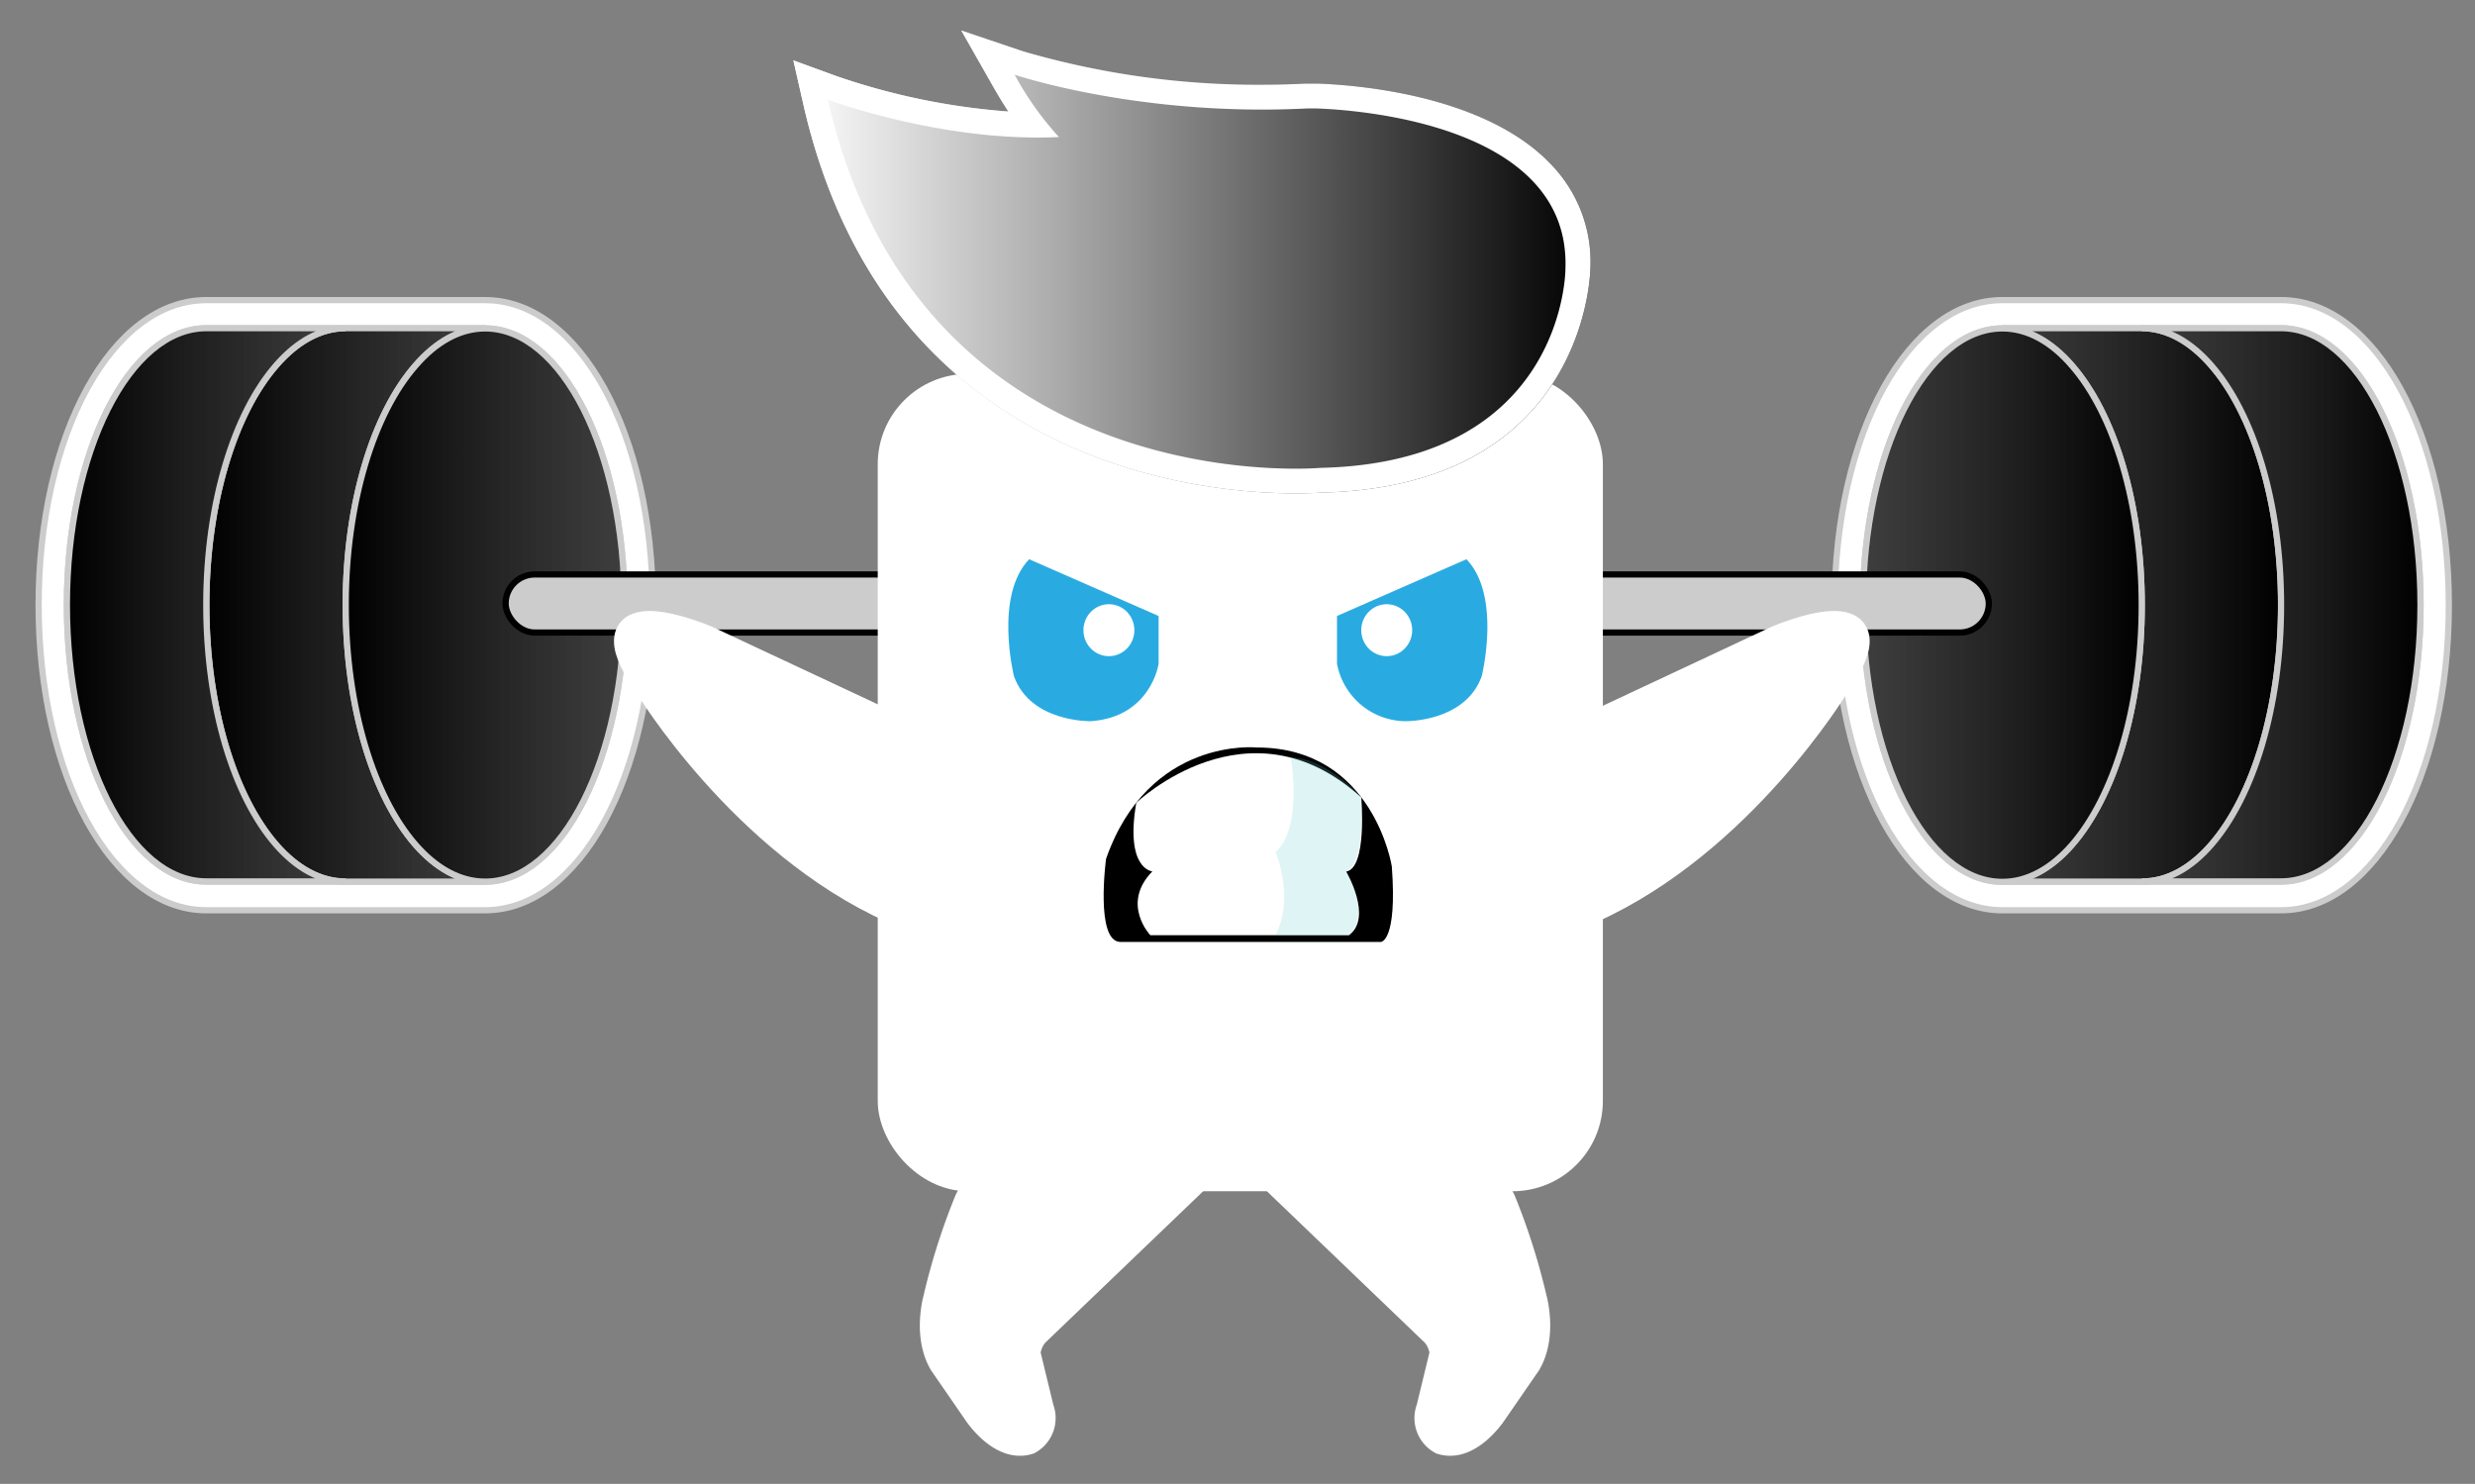 <svg id="Capa_1" data-name="Capa 1" xmlns="http://www.w3.org/2000/svg" xmlns:xlink="http://www.w3.org/1999/xlink" viewBox="0 0 397.33 238.22"><rect x="0" y="0" width="397.33" height="238.22" fill="#808080" stroke="none"/><defs><style>.cls-1,.cls-11,.cls-2{fill:#fff;}.cls-1{stroke:#fff;stroke-width:5px;}.cls-1,.cls-2,.cls-3,.cls-4,.cls-5,.cls-6,.cls-7,.cls-8,.cls-9{stroke-miterlimit:10;}.cls-2,.cls-3,.cls-4,.cls-5,.cls-6,.cls-7,.cls-8{stroke:#ccc;}.cls-3{fill:url(#Degradado_sin_nombre_36);}.cls-4{fill:url(#Degradado_sin_nombre_36-2);}.cls-5{fill:url(#Degradado_sin_nombre_36-3);}.cls-6{fill:url(#Degradado_sin_nombre_37);}.cls-7{fill:url(#Degradado_sin_nombre_37-2);}.cls-8{fill:url(#Degradado_sin_nombre_37-3);}.cls-9{fill:#ccc;stroke:#000;}.cls-10{fill:#29abe2;}.cls-12{fill:#65c8d0;opacity:0.21;}.cls-13{fill:url(#Blanco_Negro);}</style><linearGradient id="Degradado_sin_nombre_36" x1="33.12" y1="97.13" x2="77.88" y2="97.13" gradientUnits="userSpaceOnUse"><stop offset="0"/><stop offset="1" stop-color="#222" stop-opacity="0.7"/></linearGradient><linearGradient id="Degradado_sin_nombre_36-2" x1="10.74" y1="97.13" x2="55.5" y2="97.13" xlink:href="#Degradado_sin_nombre_36"/><linearGradient id="Degradado_sin_nombre_36-3" x1="55.5" y1="97.13" x2="100.26" y2="97.13" xlink:href="#Degradado_sin_nombre_36"/><linearGradient id="Degradado_sin_nombre_37" x1="321.45" y1="97.13" x2="366.21" y2="97.13" gradientUnits="userSpaceOnUse"><stop offset="0" stop-color="#222" stop-opacity="0.7"/><stop offset="1"/></linearGradient><linearGradient id="Degradado_sin_nombre_37-2" x1="343.83" y1="97.13" x2="388.6" y2="97.13" xlink:href="#Degradado_sin_nombre_37"/><linearGradient id="Degradado_sin_nombre_37-3" x1="299.07" y1="97.13" x2="343.83" y2="97.13" xlink:href="#Degradado_sin_nombre_37"/><linearGradient id="Blanco_Negro" x1="127.37" y1="42.07" x2="255.32" y2="42.07" gradientUnits="userSpaceOnUse"><stop offset="0" stop-color="#fff"/><stop offset="1"/></linearGradient></defs><path class="cls-1" d="M155.7,192.85a103.73,103.73,0,0,0-5,15.71s-1.65,5.74.87,10.07l5.56,8.06s3.73,5.61,7.87,4.33a3.86,3.86,0,0,0,1.7-4.78l-2.17-8.94a5.91,5.91,0,0,1,1.49-3.5l26.13-25.06H157.81S157.78,188.93,155.7,192.85Z"/><path class="cls-1" d="M240.84,192.85a103.17,103.17,0,0,1,5,15.71s1.64,5.74-.87,10.07l-5.56,8.06s-3.73,5.61-7.87,4.33a3.86,3.86,0,0,1-1.7-4.78l2.17-8.94a5.91,5.91,0,0,0-1.49-3.5l-26.13-25.06h34.3S238.77,188.93,240.84,192.85Z"/><g id="Disco_Izq" data-name="Disco Izq"><path class="cls-2" d="M77.88,48.18H33.12C18,48.18,6.2,69.68,6.2,97.13s11.82,49,26.92,49H77.88c15.1,0,26.92-21.5,26.92-49S93,48.18,77.88,48.18Zm0,93.36H33.12c-12.36,0-22.38-19.88-22.38-44.41s10-44.41,22.38-44.41H77.88c12.36,0,22.38,19.88,22.38,44.41S90.24,141.54,77.88,141.54Z"/><path class="cls-3" d="M66.69,135.59c-6.69-7.68-11.19-22-11.19-38.46S60,66.36,66.69,58.68c3.29-3.79,7.11-6,11.19-6H55.5c-4.08,0-7.9,2.17-11.19,6-6.69,7.68-11.19,22-11.19,38.45s4.5,30.78,11.19,38.46c3.29,3.78,7.11,5.95,11.19,5.95H77.88C73.8,141.54,70,139.37,66.69,135.59Z"/><path class="cls-4" d="M44.31,135.59c-6.69-7.68-11.19-22-11.19-38.46s4.5-30.77,11.19-38.45c3.29-3.79,7.11-6,11.19-6H33.12c-12.36,0-22.38,19.88-22.38,44.41s10,44.41,22.38,44.41H55.5C51.42,141.54,47.6,139.37,44.31,135.59Z"/><path class="cls-5" d="M77.88,52.72c-4.08,0-7.9,2.17-11.19,6C60,66.36,55.5,80.7,55.5,97.13s4.5,30.78,11.19,38.46c3.29,3.78,7.11,5.95,11.19,5.95,12.36,0,22.38-19.88,22.38-44.41S90.24,52.72,77.88,52.72Z"/></g><g id="Disco_Der" data-name="Disco Der"><path class="cls-2" d="M321.45,48.18h44.76c15.1,0,26.92,21.5,26.92,48.95s-11.82,49-26.92,49H321.45c-15.09,0-26.92-21.5-26.92-49S306.36,48.18,321.45,48.18Zm0,93.36h44.76c12.37,0,22.39-19.88,22.39-44.41s-10-44.41-22.39-44.41H321.45c-12.36,0-22.38,19.88-22.38,44.41S309.09,141.54,321.45,141.54Z"/><path class="cls-6" d="M332.64,135.59c6.69-7.68,11.19-22,11.19-38.46s-4.5-30.77-11.19-38.45c-3.29-3.79-7.11-6-11.19-6h22.38c4.08,0,7.9,2.17,11.19,6,6.69,7.68,11.19,22,11.19,38.45s-4.5,30.78-11.19,38.46c-3.29,3.78-7.11,5.95-11.19,5.95H321.45C325.53,141.54,329.35,139.37,332.64,135.59Z"/><path class="cls-7" d="M355,135.59c6.69-7.68,11.19-22,11.19-38.46S361.71,66.36,355,58.68c-3.29-3.79-7.11-6-11.19-6h22.38c12.37,0,22.39,19.88,22.39,44.41s-10,44.41-22.39,44.41H343.83C347.91,141.54,351.73,139.37,355,135.59Z"/><path class="cls-8" d="M321.45,52.72c4.08,0,7.9,2.17,11.19,6,6.69,7.68,11.19,22,11.19,38.45s-4.5,30.78-11.19,38.46c-3.29,3.78-7.11,5.95-11.19,5.95-12.36,0-22.38-19.88-22.38-44.41S309.09,52.72,321.45,52.72Z"/></g><rect id="Barra" class="cls-9" x="81.17" y="92.22" width="238.11" height="9.33" rx="4.67"/><path class="cls-1" d="M143.41,117l-30.13-14.11s-19.78-8.45-9,7c0,0,15.14,25.06,39.13,35.84Z"/><path class="cls-1" d="M255.32,117l30.12-14.11s19.78-8.45,9,7c0,0-15.14,25.06-39.12,35.84Z"/><rect class="cls-1" x="143.41" y="62.52" width="111.41" height="126.22" rx="12"/><path class="cls-10" d="M165.22,89.78,186,98.89v7.67s-1.22,8.55-10.89,9.22c0,0-9.67.22-12.33-7.22C162.78,108.56,159.56,95.67,165.22,89.78Z"/><ellipse class="cls-11" cx="178.02" cy="101.17" rx="4.09" ry="4.17"/><path class="cls-10" d="M235.42,89.78l-20.78,9.11v7.67a11.31,11.31,0,0,0,10.89,9.22s9.67.22,12.34-7.22C237.87,108.56,241.09,95.67,235.42,89.78Z"/><ellipse class="cls-11" cx="222.62" cy="101.17" rx="4.09" ry="4.17"/><path d="M179.89,151.22h41.78s2.66,0,1.77-12.11c0,0-2.93-19.11-21.68-19.11,0,0-17.32-1.78-24.2,17.89C177.56,137.89,175.78,151.22,179.89,151.22Z"/><path class="cls-11" d="M185,139.89s-4.41-.28-2.59-11c0,0,18-17.33,36.12-.87,0,0,1,11.34-2.42,11.9,0,0,4.33,7.33.45,10.22H184.67S179.89,145.11,185,139.89Z"/><path class="cls-12" d="M207.22,121.6s2,11.29-2.44,15.18c0,0,3.11,7.33,0,13.33h11.78s3.66-2.78-.45-10.22c0,0,2.95-.36,2.42-11.9C218.53,128,213.21,121.75,207.22,121.6Z"/><path class="cls-13" d="M249.13,26.52c-10.6-11.34-31.52-12.89-37.68-13.1h-.71c-.38,0-.77,0-1.15,0-2.31.12-4.67.18-7,.18a134.32,134.32,0,0,1-38.43-5.38l-9.84-3.32,5.12,9c.84,1.48,1.66,2.82,2.44,4a109.25,109.25,0,0,1-27.6-5.68L127.37,9.7,129,16.89c13.27,57.83,63.8,62.32,79,62.32,2.26,0,3.75-.1,4.22-.13,41.23-1,43-33.41,43.09-35.83A22.49,22.49,0,0,0,249.13,26.52Z"/><path class="cls-11" d="M249.13,26.52c-10.6-11.34-31.52-12.89-37.68-13.1h-.71c-.38,0-.77,0-1.15,0-2.31.12-4.67.18-7,.18a134.32,134.32,0,0,1-38.43-5.38l-9.84-3.32,5.12,9c.84,1.48,1.66,2.82,2.44,4a109.25,109.25,0,0,1-27.6-5.68L127.37,9.7,129,16.89c13.27,57.83,63.8,62.32,79,62.32,2.26,0,3.75-.1,4.22-.13,41.23-1,43-33.41,43.09-35.83A22.49,22.49,0,0,0,249.13,26.52ZM212,75.11S147.78,80.89,132.89,16c0,0,18.44,6.89,37.11,6a50.31,50.31,0,0,1-7.11-10s20.11,6.78,46.9,5.41c.51,0,1,0,1.52,0,6,.2,40.84,2.35,40,25.72C251.33,43.11,251.35,74.22,212,75.11Z"/></svg>